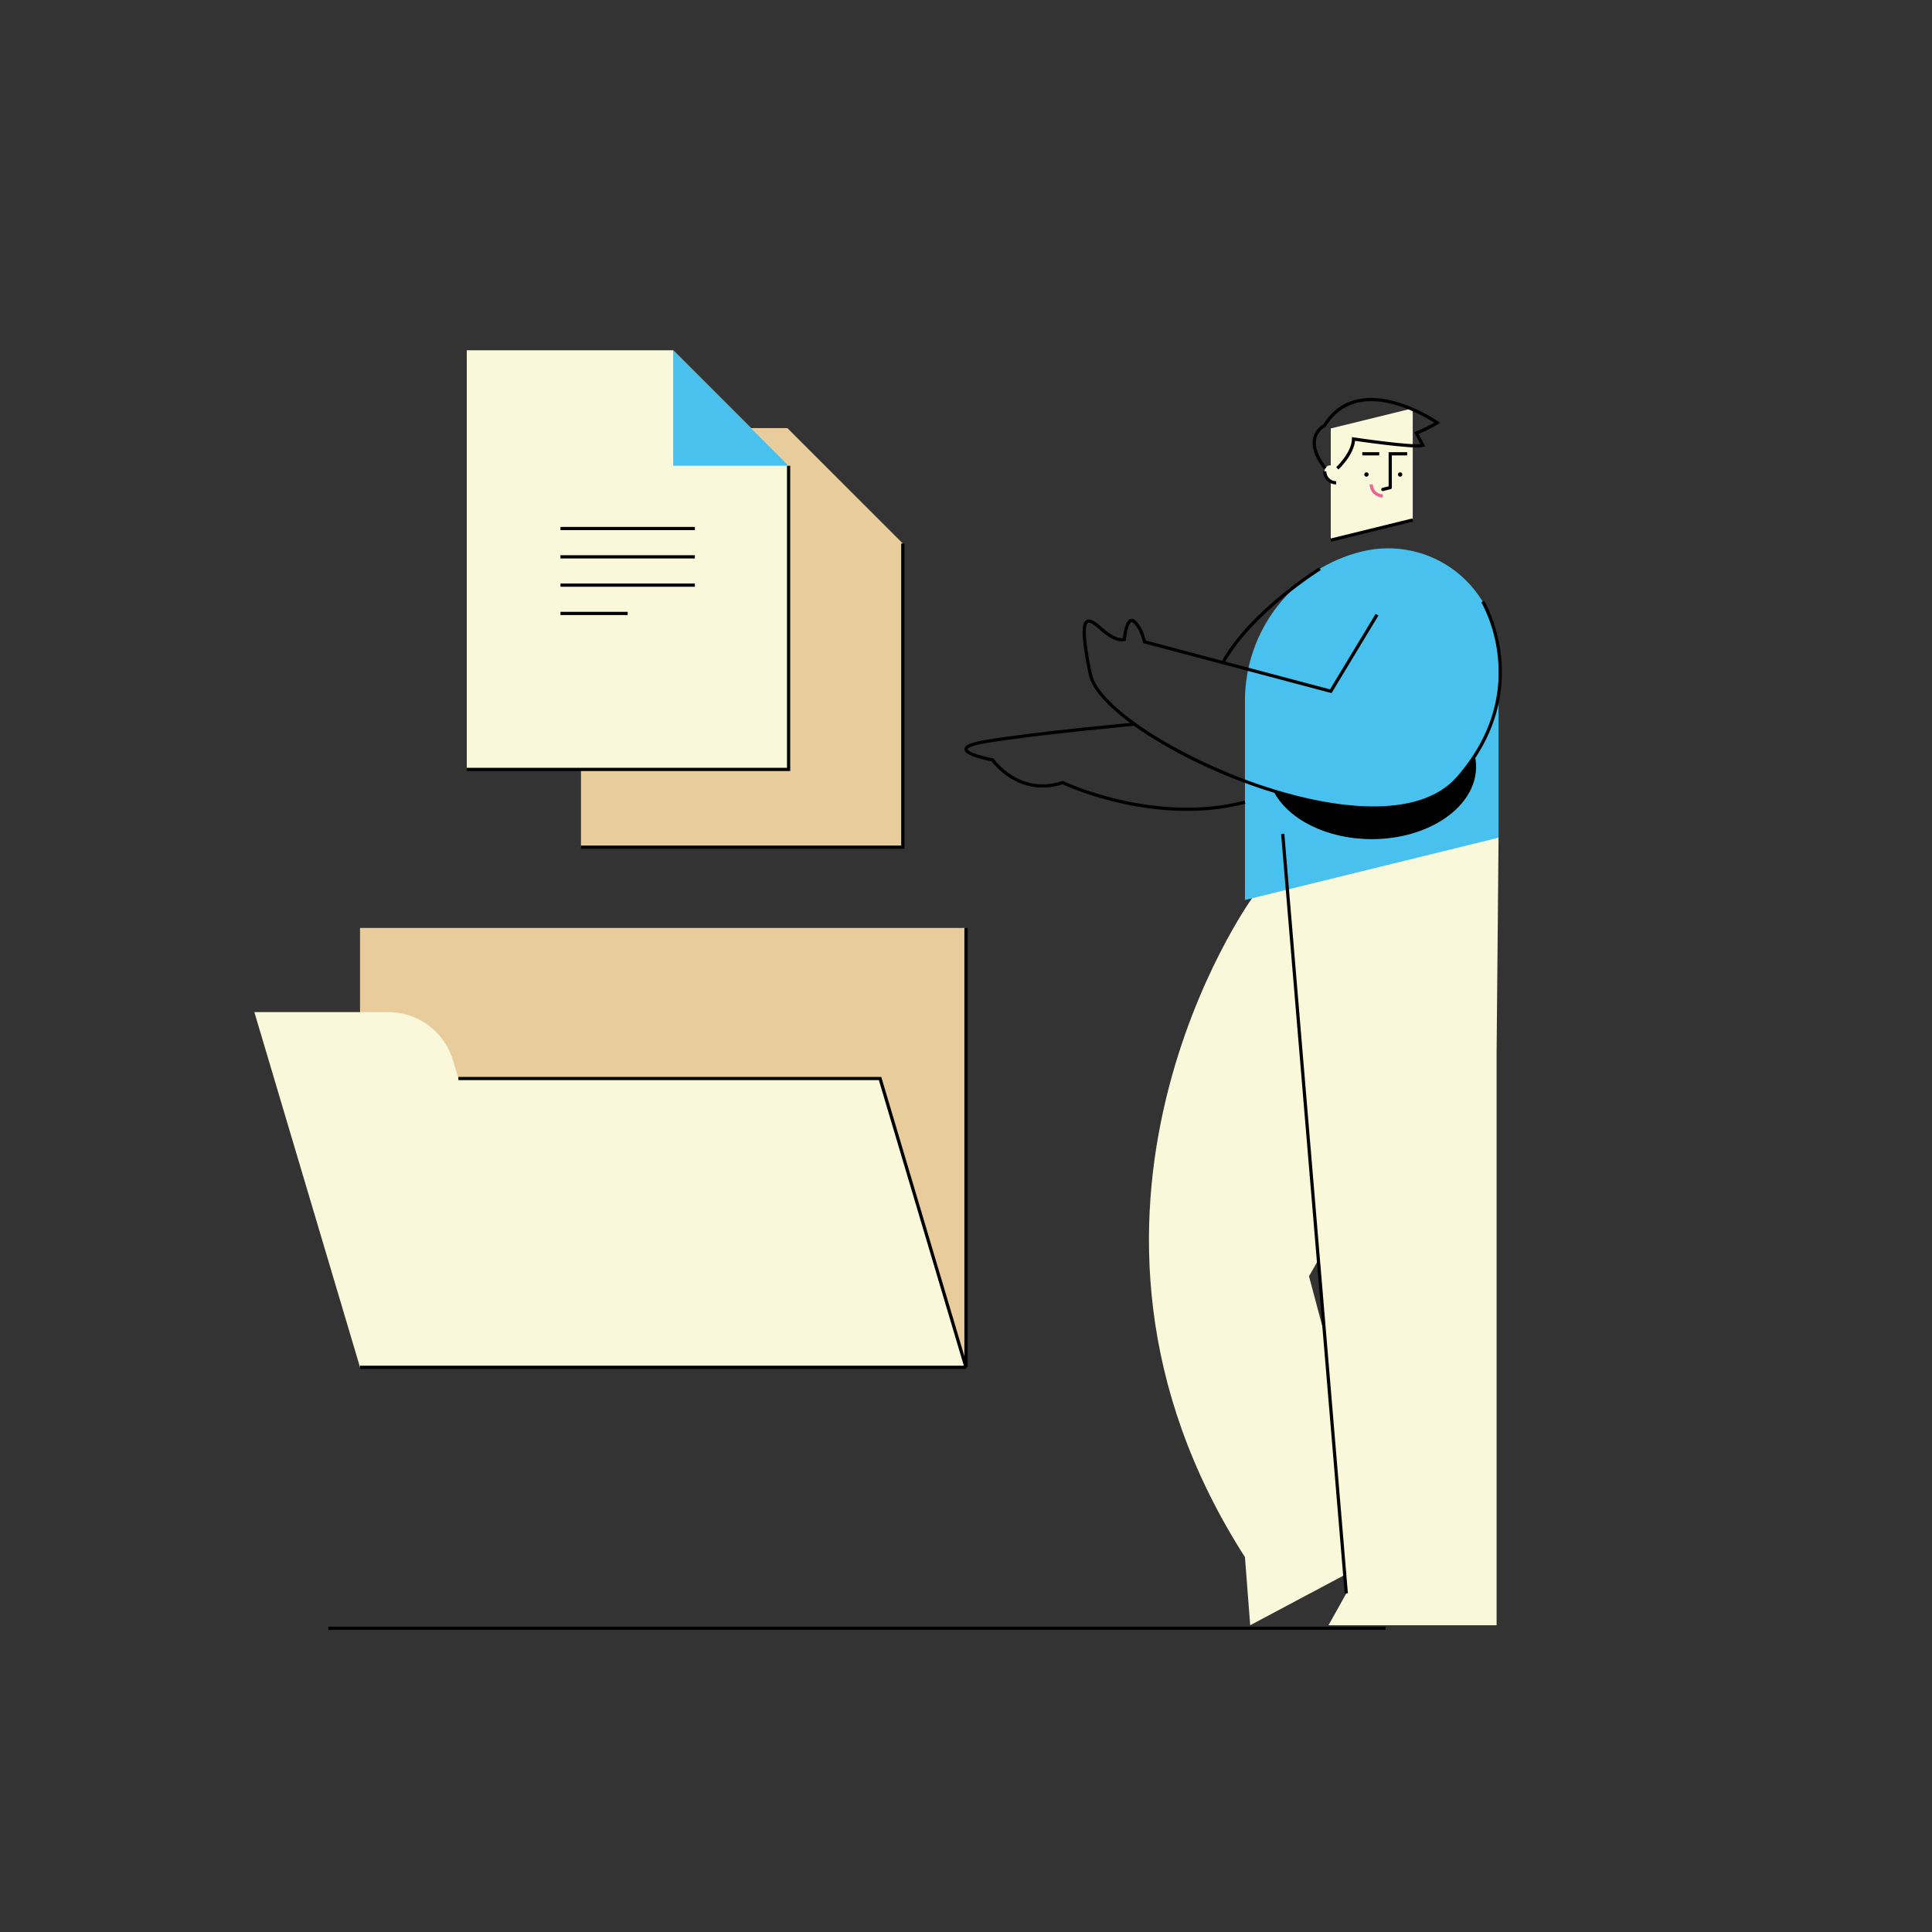 <?xml version="1.0" encoding="UTF-8"?><svg id="Calque_1" xmlns="http://www.w3.org/2000/svg" viewBox="0 0 600 600"><rect x="0" y="0" width="600" height="600" fill="#333333" stroke="none"/><defs><style>.cls-1{stroke:#ec6597;}.cls-1,.cls-2,.cls-3{fill:none;stroke-miterlimit:10;}.cls-4{fill:#E8CC9B;}.cls-2,.cls-3{stroke:#000;}.cls-3{stroke-linecap:round;}.cls-5{fill:#faf8da;}.cls-6{fill:#48c1ee;}</style></defs><path class="cls-2" d="M101.97,505.67H430.32"/><path class="cls-5" d="M388.82,278.97s-70.52,98.04-2.19,204.6l1.63,21.16,41.3-21.98-23.04-86.4,32.16-56.04-23.18-74.89"/><path class="cls-5" d="M398.36,258.97l67.03,1.18-.61,66.98v177.6h-52.2l5.52-9.89-19.74-235.87Z"/><path class="cls-5" d="M438.74,140.93v20.56l-25.46,6.26v-34.69l25.46-6.26v14.13Z"/><path d="M424.36,148.04c.37,0,.68-.3,.68-.68s-.3-.68-.68-.68-.68,.3-.68,.68,.3,.68,.68,.68Z"/><path d="M434.82,148.04c.37,0,.68-.3,.68-.68s-.3-.68-.68-.68-.68,.3-.68,.68,.3,.68,.68,.68Z"/><path class="cls-2" d="M431.75,151.42v-10.49h5.26"/><path class="cls-2" d="M423.07,140.93h5.26"/><path class="cls-5" d="M414.96,146.31v3.65c-.94,0-1.85-.38-2.52-1.05-.67-.67-1.04-1.57-1.04-2.52,0-.11,0-.22,0-.32,.22-2.21,3.56-1.97,3.56,.24h0Z"/><path class="cls-2" d="M414.96,149.95c-.94,0-1.85-.38-2.52-1.05-.67-.67-1.04-1.57-1.04-2.52"/><path class="cls-1" d="M429.45,154.01c-.96,0-1.87-.38-2.55-1.05s-1.05-1.59-1.05-2.55"/><path class="cls-2" d="M438.74,161.49l-25.46,6.26"/><path class="cls-3" d="M431.75,151.43l-2.3,.57"/><path class="cls-2" d="M415.32,145.45s4.96-4.64,5.04-9.12c0,0,18.72,2.8,21.52,2l-2-3.84c2.25-.88,4.42-1.95,6.48-3.2,0,0-24.08-16.8-35.04,.88,0,0-7.33,3.52,.25,13.28"/><path class="cls-6" d="M465.39,204.55v55.6l-78.76,19.36v-61.92c0-10.67,3.58-21.03,10.16-29.43,6.58-8.4,15.79-14.34,26.15-16.89,5.05-1.24,10.31-1.31,15.39-.22,5.08,1.09,9.84,3.33,13.93,6.53,4.09,3.21,7.4,7.3,9.67,11.97,2.27,4.67,3.46,9.8,3.46,15h0Z"/><path d="M452.84,241.54c-10.86,12.49-34.44,11.12-57.39,4.06,4.44,8.75,16.45,15,30.56,15,17.89,0,32.4-10.07,32.4-22.5,0-1.16-.13-2.32-.38-3.46-1.56,2.42-3.3,4.73-5.19,6.9h0Z"/><path class="cls-2" d="M418.1,494.84l-19.74-235.87"/><path class="cls-2" d="M460.48,186.84s16.37,27.11-7.64,54.71-110.16-12.48-114.24-32.16c-4.08-19.68-.96-18,3.6-13.92s6.96,3.12,6.96,3.12c0,0,.72-7.68,3.12-5.52,2.4,2.16,3.12,6.24,3.12,6.24l57.88,15.36,14.36-23.76"/><path class="cls-2" d="M409.92,176.61s-21.37,13.3-30.14,29.15"/><path class="cls-2" d="M352.36,224.88s-30.64,2.81-46,5.37c-15.36,2.56,1.92,5.76,1.92,5.76,0,0,7.97,11.53,21.77,7.04,0,0,28.05,13.44,56.59,6.08"/><path class="cls-4" d="M111.81,288.18h188.2v136.46H111.81v-136.46Z"/><path class="cls-2" d="M300,288.18v136.46"/><path class="cls-5" d="M142.36,334.94l-1.67-5.62c-1.29-4.33-3.94-8.13-7.56-10.83s-8.02-4.16-12.54-4.17h-41.6l32.82,110.31h188.2l-26.69-89.69H142.36Z"/><path class="cls-2" d="M111.81,424.63h188.2"/><path class="cls-2" d="M300,424.63l-26.69-89.69H142.36"/><path class="cls-4" d="M180.43,132.94v130.16h99.95v-94.31l-35.86-35.85h-64.1Z"/><path class="cls-2" d="M180.43,263.1h99.95v-94.31"/><path class="cls-2" d="M198.22,188.29h41.74"/><path class="cls-2" d="M198.22,197.08h41.74"/><path class="cls-2" d="M198.22,205.87h41.74"/><path class="cls-2" d="M198.22,214.66h20.87"/><path class="cls-5" d="M144.96,108.78V238.95h99.95v-94.31l-35.85-35.86h-64.1Z"/><path class="cls-2" d="M144.96,238.95h99.95v-94.31"/><path class="cls-6" d="M244.91,144.64l-35.85-35.86v35.86h35.85Z"/><path class="cls-2" d="M174.06,164.14h41.74"/><path class="cls-2" d="M174.06,172.93h41.74"/><path class="cls-2" d="M174.06,181.72h41.74"/><path class="cls-2" d="M174.06,190.51h20.87"/></svg>
